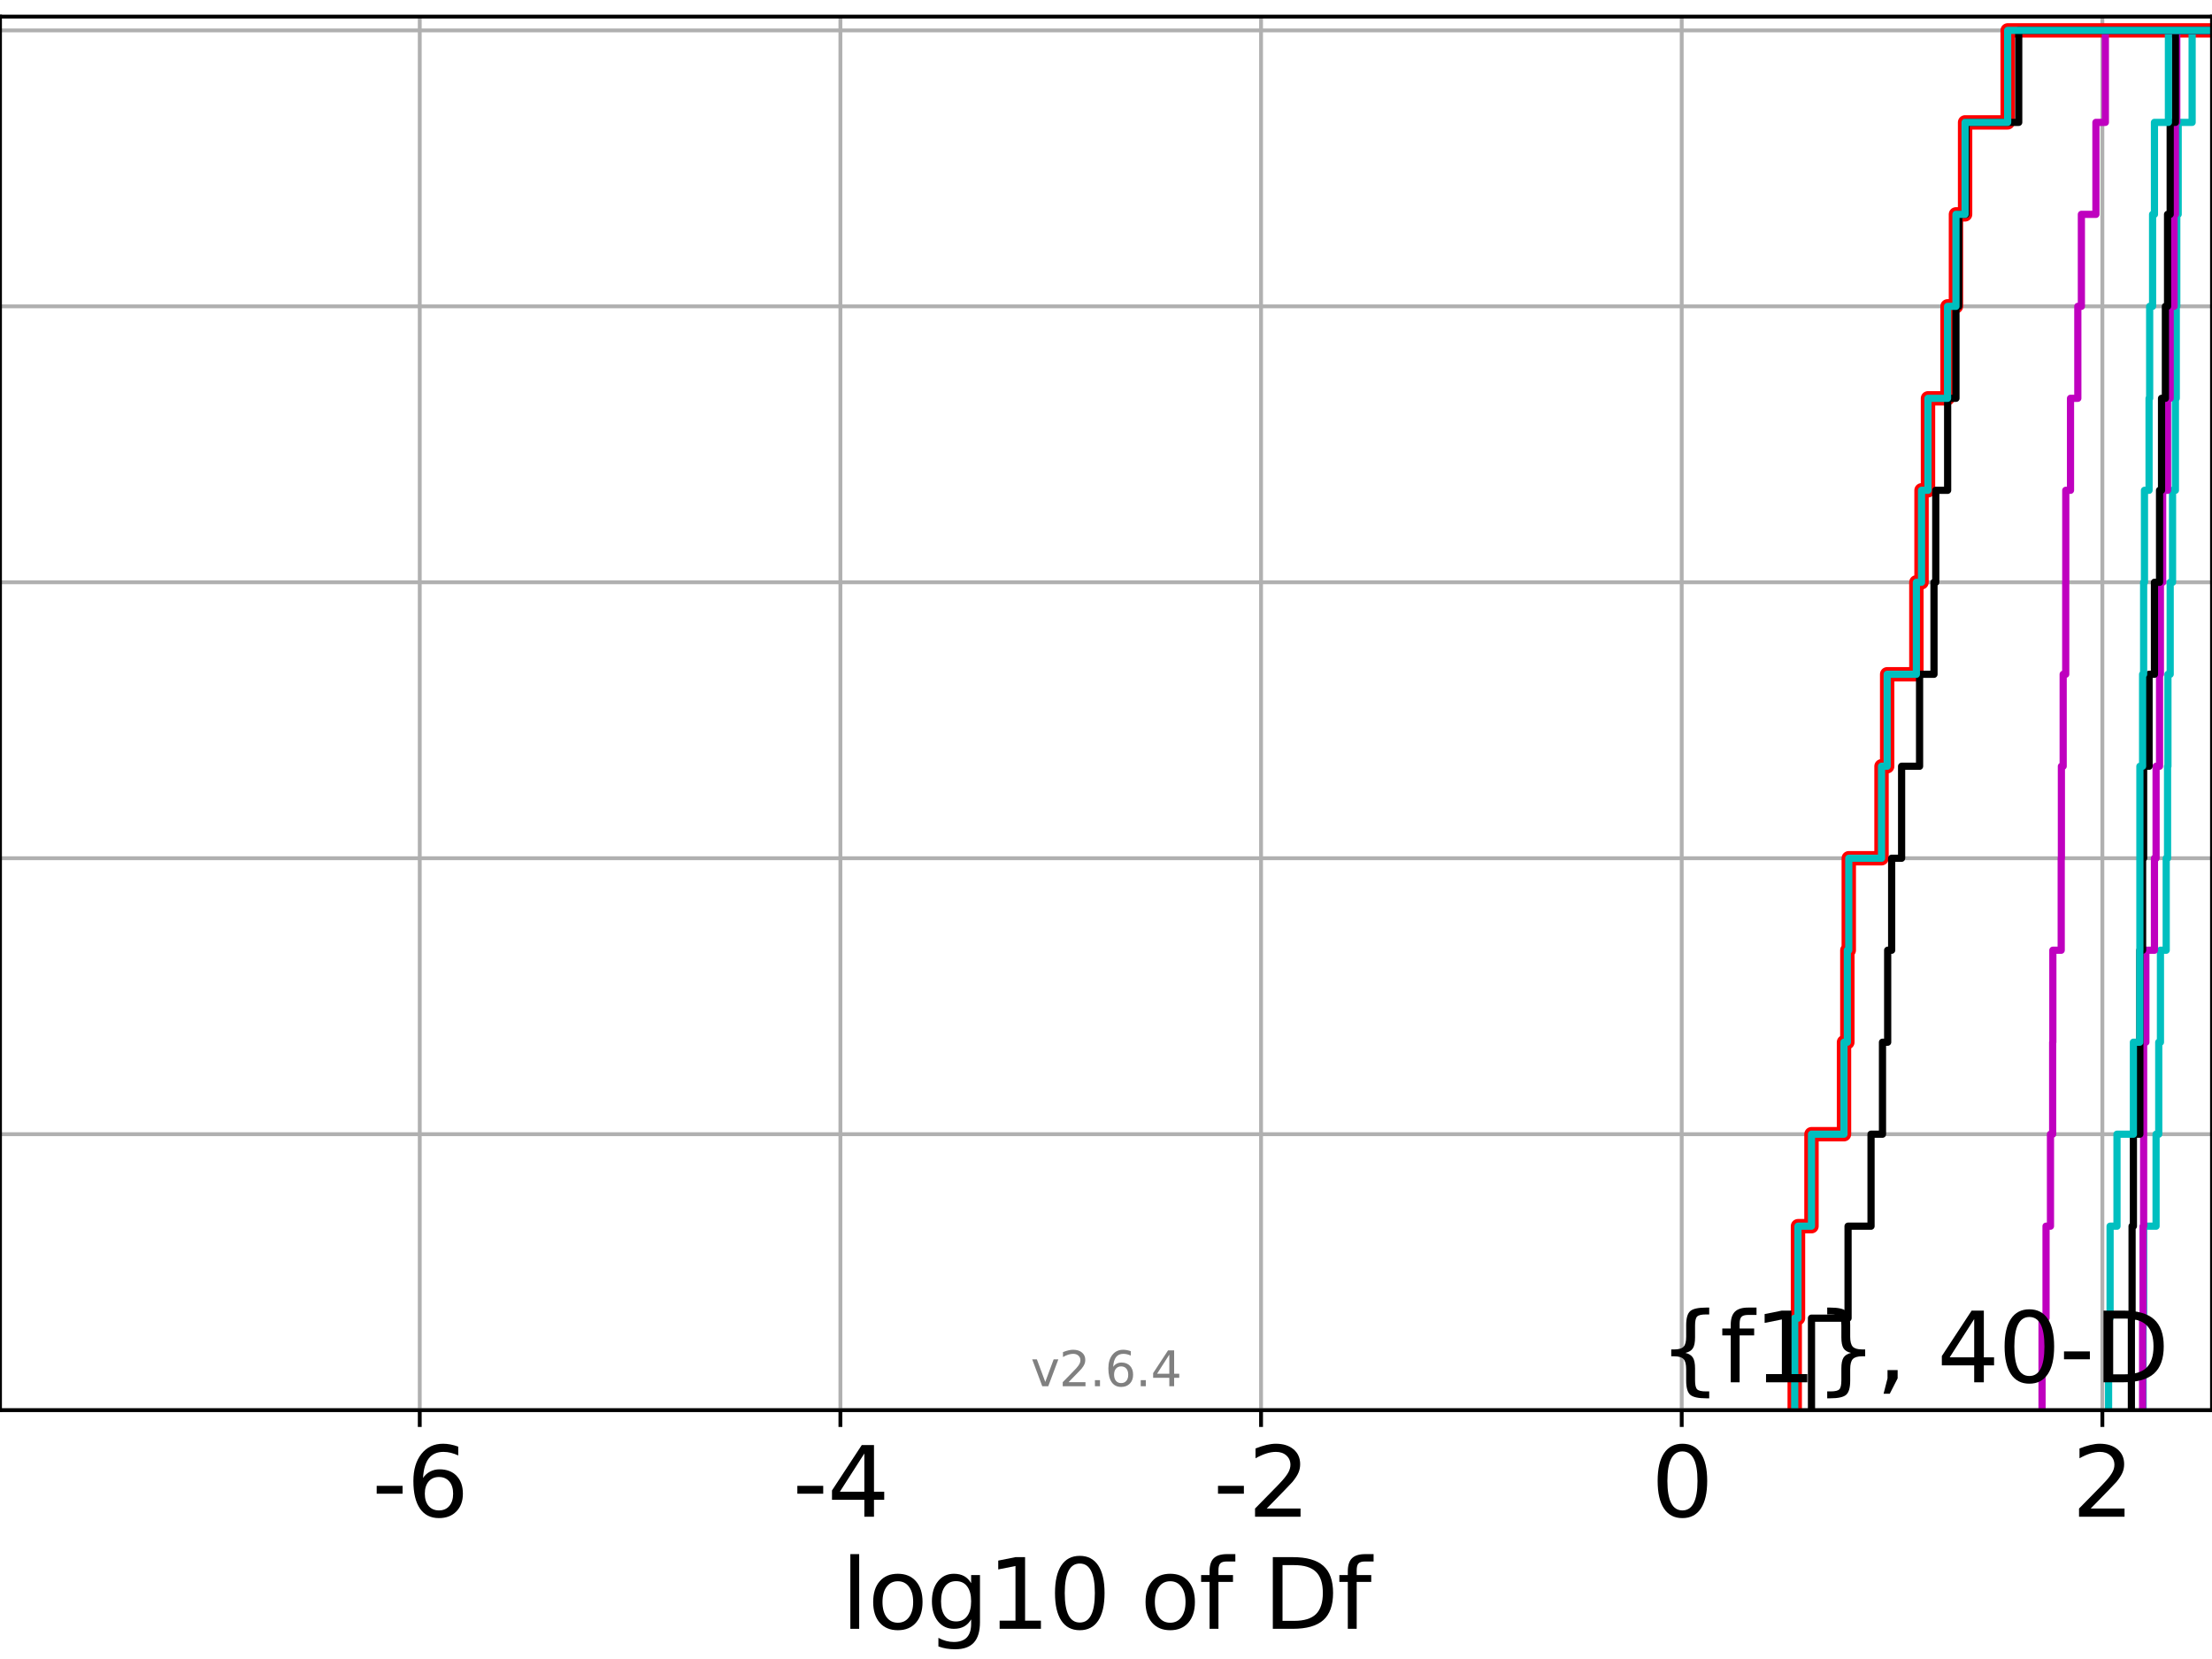 <?xml version="1.0" encoding="utf-8" standalone="no"?>
<!DOCTYPE svg PUBLIC "-//W3C//DTD SVG 1.1//EN"
  "http://www.w3.org/Graphics/SVG/1.1/DTD/svg11.dtd">
<svg xmlns:xlink="http://www.w3.org/1999/xlink" width="460.8pt" height="345.6pt" viewBox="0 0 460.8 345.6" xmlns="http://www.w3.org/2000/svg" version="1.1">
 <defs>
  <style type="text/css">*{stroke-linejoin: round; stroke-linecap: butt}</style>
 </defs>
 <g id="figure_1">
  <g id="patch_1">
   <path d="M 0 345.6 
L 460.8 345.6 
L 460.8 0 
L 0 0 
z
" style="fill: #ffffff"/>
  </g>
  <g id="axes_1">
   <g id="patch_2">
    <path d="M 0 293.76 
L 460.8 293.76 
L 460.8 3.456 
L 0 3.456 
z
" style="fill: #ffffff"/>
   </g>
   <g id="matplotlib.axis_1">
    <g id="xtick_1">
     <g id="line2d_1">
      <path d="M 87.441 293.76 
L 87.441 3.456 
" clip-path="url(#p9f8ac43a1a)" style="fill: none; stroke: #b0b0b0; stroke-width: 0.8; stroke-linecap: square"/>
     </g>
     <g id="line2d_2">
      <defs>
       <path id="maecd22b37f" d="M 0 0 
L 0 3.5 
" style="stroke: #000000; stroke-width: 0.8"/>
      </defs>
      <g>
       <use xlink:href="#maecd22b37f" x="87.441" y="293.76" style="stroke: #000000; stroke-width: 0.8"/>
      </g>
     </g>
     <g id="text_1">
      <!-- -6 -->
      <g transform="translate(77.47 315.957) scale(0.2 -0.2)">
       <defs>
        <path id="DejaVuSans-2d" d="M 313 2009 
L 1997 2009 
L 1997 1497 
L 313 1497 
L 313 2009 
z
" transform="scale(0.016)"/>
        <path id="DejaVuSans-36" d="M 2113 2584 
Q 1688 2584 1439 2293 
Q 1191 2003 1191 1497 
Q 1191 994 1439 701 
Q 1688 409 2113 409 
Q 2538 409 2786 701 
Q 3034 994 3034 1497 
Q 3034 2003 2786 2293 
Q 2538 2584 2113 2584 
z
M 3366 4563 
L 3366 3988 
Q 3128 4100 2886 4159 
Q 2644 4219 2406 4219 
Q 1781 4219 1451 3797 
Q 1122 3375 1075 2522 
Q 1259 2794 1537 2939 
Q 1816 3084 2150 3084 
Q 2853 3084 3261 2657 
Q 3669 2231 3669 1497 
Q 3669 778 3244 343 
Q 2819 -91 2113 -91 
Q 1303 -91 875 529 
Q 447 1150 447 2328 
Q 447 3434 972 4092 
Q 1497 4750 2381 4750 
Q 2619 4750 2861 4703 
Q 3103 4656 3366 4563 
z
" transform="scale(0.016)"/>
       </defs>
       <use xlink:href="#DejaVuSans-2d"/>
       <use xlink:href="#DejaVuSans-36" x="36.084"/>
      </g>
     </g>
    </g>
    <g id="xtick_2">
     <g id="line2d_3">
      <path d="M 175.071 293.76 
L 175.071 3.456 
" clip-path="url(#p9f8ac43a1a)" style="fill: none; stroke: #b0b0b0; stroke-width: 0.8; stroke-linecap: square"/>
     </g>
     <g id="line2d_4">
      <g>
       <use xlink:href="#maecd22b37f" x="175.071" y="293.76" style="stroke: #000000; stroke-width: 0.8"/>
      </g>
     </g>
     <g id="text_2">
      <!-- -4 -->
      <g transform="translate(165.101 315.957) scale(0.2 -0.2)">
       <defs>
        <path id="DejaVuSans-34" d="M 2419 4116 
L 825 1625 
L 2419 1625 
L 2419 4116 
z
M 2253 4666 
L 3047 4666 
L 3047 1625 
L 3713 1625 
L 3713 1100 
L 3047 1100 
L 3047 0 
L 2419 0 
L 2419 1100 
L 313 1100 
L 313 1709 
L 2253 4666 
z
" transform="scale(0.016)"/>
       </defs>
       <use xlink:href="#DejaVuSans-2d"/>
       <use xlink:href="#DejaVuSans-34" x="36.084"/>
      </g>
     </g>
    </g>
    <g id="xtick_3">
     <g id="line2d_5">
      <path d="M 262.701 293.76 
L 262.701 3.456 
" clip-path="url(#p9f8ac43a1a)" style="fill: none; stroke: #b0b0b0; stroke-width: 0.8; stroke-linecap: square"/>
     </g>
     <g id="line2d_6">
      <g>
       <use xlink:href="#maecd22b37f" x="262.701" y="293.76" style="stroke: #000000; stroke-width: 0.8"/>
      </g>
     </g>
     <g id="text_3">
      <!-- -2 -->
      <g transform="translate(252.731 315.957) scale(0.2 -0.2)">
       <defs>
        <path id="DejaVuSans-32" d="M 1228 531 
L 3431 531 
L 3431 0 
L 469 0 
L 469 531 
Q 828 903 1448 1529 
Q 2069 2156 2228 2338 
Q 2531 2678 2651 2914 
Q 2772 3150 2772 3378 
Q 2772 3750 2511 3984 
Q 2250 4219 1831 4219 
Q 1534 4219 1204 4116 
Q 875 4013 500 3803 
L 500 4441 
Q 881 4594 1212 4672 
Q 1544 4750 1819 4750 
Q 2544 4750 2975 4387 
Q 3406 4025 3406 3419 
Q 3406 3131 3298 2873 
Q 3191 2616 2906 2266 
Q 2828 2175 2409 1742 
Q 1991 1309 1228 531 
z
" transform="scale(0.016)"/>
       </defs>
       <use xlink:href="#DejaVuSans-2d"/>
       <use xlink:href="#DejaVuSans-32" x="36.084"/>
      </g>
     </g>
    </g>
    <g id="xtick_4">
     <g id="line2d_7">
      <path d="M 350.331 293.76 
L 350.331 3.456 
" clip-path="url(#p9f8ac43a1a)" style="fill: none; stroke: #b0b0b0; stroke-width: 0.8; stroke-linecap: square"/>
     </g>
     <g id="line2d_8">
      <g>
       <use xlink:href="#maecd22b37f" x="350.331" y="293.76" style="stroke: #000000; stroke-width: 0.8"/>
      </g>
     </g>
     <g id="text_4">
      <!-- 0 -->
      <g transform="translate(343.968 315.957) scale(0.2 -0.2)">
       <defs>
        <path id="DejaVuSans-30" d="M 2034 4250 
Q 1547 4250 1301 3770 
Q 1056 3291 1056 2328 
Q 1056 1369 1301 889 
Q 1547 409 2034 409 
Q 2525 409 2770 889 
Q 3016 1369 3016 2328 
Q 3016 3291 2770 3770 
Q 2525 4250 2034 4250 
z
M 2034 4750 
Q 2819 4750 3233 4129 
Q 3647 3509 3647 2328 
Q 3647 1150 3233 529 
Q 2819 -91 2034 -91 
Q 1250 -91 836 529 
Q 422 1150 422 2328 
Q 422 3509 836 4129 
Q 1250 4750 2034 4750 
z
" transform="scale(0.016)"/>
       </defs>
       <use xlink:href="#DejaVuSans-30"/>
      </g>
     </g>
    </g>
    <g id="xtick_5">
     <g id="line2d_9">
      <path d="M 437.961 293.76 
L 437.961 3.456 
" clip-path="url(#p9f8ac43a1a)" style="fill: none; stroke: #b0b0b0; stroke-width: 0.8; stroke-linecap: square"/>
     </g>
     <g id="line2d_10">
      <g>
       <use xlink:href="#maecd22b37f" x="437.961" y="293.76" style="stroke: #000000; stroke-width: 0.8"/>
      </g>
     </g>
     <g id="text_5">
      <!-- 2 -->
      <g transform="translate(431.599 315.957) scale(0.2 -0.2)">
       <use xlink:href="#DejaVuSans-32"/>
      </g>
     </g>
    </g>
    <g id="text_6">
     <!-- log10 of Df -->
     <g transform="translate(175.214 339.313) scale(0.2 -0.2)">
      <defs>
       <path id="DejaVuSans-6c" d="M 603 4863 
L 1178 4863 
L 1178 0 
L 603 0 
L 603 4863 
z
" transform="scale(0.016)"/>
       <path id="DejaVuSans-6f" d="M 1959 3097 
Q 1497 3097 1228 2736 
Q 959 2375 959 1747 
Q 959 1119 1226 758 
Q 1494 397 1959 397 
Q 2419 397 2687 759 
Q 2956 1122 2956 1747 
Q 2956 2369 2687 2733 
Q 2419 3097 1959 3097 
z
M 1959 3584 
Q 2709 3584 3137 3096 
Q 3566 2609 3566 1747 
Q 3566 888 3137 398 
Q 2709 -91 1959 -91 
Q 1206 -91 779 398 
Q 353 888 353 1747 
Q 353 2609 779 3096 
Q 1206 3584 1959 3584 
z
" transform="scale(0.016)"/>
       <path id="DejaVuSans-67" d="M 2906 1791 
Q 2906 2416 2648 2759 
Q 2391 3103 1925 3103 
Q 1463 3103 1205 2759 
Q 947 2416 947 1791 
Q 947 1169 1205 825 
Q 1463 481 1925 481 
Q 2391 481 2648 825 
Q 2906 1169 2906 1791 
z
M 3481 434 
Q 3481 -459 3084 -895 
Q 2688 -1331 1869 -1331 
Q 1566 -1331 1297 -1286 
Q 1028 -1241 775 -1147 
L 775 -588 
Q 1028 -725 1275 -790 
Q 1522 -856 1778 -856 
Q 2344 -856 2625 -561 
Q 2906 -266 2906 331 
L 2906 616 
Q 2728 306 2450 153 
Q 2172 0 1784 0 
Q 1141 0 747 490 
Q 353 981 353 1791 
Q 353 2603 747 3093 
Q 1141 3584 1784 3584 
Q 2172 3584 2450 3431 
Q 2728 3278 2906 2969 
L 2906 3500 
L 3481 3500 
L 3481 434 
z
" transform="scale(0.016)"/>
       <path id="DejaVuSans-31" d="M 794 531 
L 1825 531 
L 1825 4091 
L 703 3866 
L 703 4441 
L 1819 4666 
L 2450 4666 
L 2450 531 
L 3481 531 
L 3481 0 
L 794 0 
L 794 531 
z
" transform="scale(0.016)"/>
       <path id="DejaVuSans-20" transform="scale(0.016)"/>
       <path id="DejaVuSans-66" d="M 2375 4863 
L 2375 4384 
L 1825 4384 
Q 1516 4384 1395 4259 
Q 1275 4134 1275 3809 
L 1275 3500 
L 2222 3500 
L 2222 3053 
L 1275 3053 
L 1275 0 
L 697 0 
L 697 3053 
L 147 3053 
L 147 3500 
L 697 3500 
L 697 3744 
Q 697 4328 969 4595 
Q 1241 4863 1831 4863 
L 2375 4863 
z
" transform="scale(0.016)"/>
       <path id="DejaVuSans-44" d="M 1259 4147 
L 1259 519 
L 2022 519 
Q 2988 519 3436 956 
Q 3884 1394 3884 2338 
Q 3884 3275 3436 3711 
Q 2988 4147 2022 4147 
L 1259 4147 
z
M 628 4666 
L 1925 4666 
Q 3281 4666 3915 4102 
Q 4550 3538 4550 2338 
Q 4550 1131 3912 565 
Q 3275 0 1925 0 
L 628 0 
L 628 4666 
z
" transform="scale(0.016)"/>
      </defs>
      <use xlink:href="#DejaVuSans-6c"/>
      <use xlink:href="#DejaVuSans-6f" x="27.783"/>
      <use xlink:href="#DejaVuSans-67" x="88.965"/>
      <use xlink:href="#DejaVuSans-31" x="152.441"/>
      <use xlink:href="#DejaVuSans-30" x="216.064"/>
      <use xlink:href="#DejaVuSans-20" x="279.688"/>
      <use xlink:href="#DejaVuSans-6f" x="311.475"/>
      <use xlink:href="#DejaVuSans-66" x="372.656"/>
      <use xlink:href="#DejaVuSans-20" x="407.861"/>
      <use xlink:href="#DejaVuSans-44" x="439.648"/>
      <use xlink:href="#DejaVuSans-66" x="516.65"/>
     </g>
    </g>
   </g>
   <g id="matplotlib.axis_2">
    <g id="ytick_1">
     <g id="line2d_11">
      <path d="M 0 293.76 
L 460.8 293.76 
" clip-path="url(#p9f8ac43a1a)" style="fill: none; stroke: #b0b0b0; stroke-width: 0.8; stroke-linecap: square"/>
     </g>
     <g id="line2d_12">
      <defs>
       <path id="m27fab1debd" d="M 0 0 
L -3.5 0 
" style="stroke: #000000; stroke-width: 0.8"/>
      </defs>
      <g>
       <use xlink:href="#m27fab1debd" x="0" y="293.76" style="stroke: #000000; stroke-width: 0.8"/>
      </g>
     </g>
    </g>
    <g id="ytick_2">
     <g id="line2d_13">
      <path d="M 0 236.274 
L 460.8 236.274 
" clip-path="url(#p9f8ac43a1a)" style="fill: none; stroke: #b0b0b0; stroke-width: 0.8; stroke-linecap: square"/>
     </g>
     <g id="line2d_14">
      <g>
       <use xlink:href="#m27fab1debd" x="0" y="236.274" style="stroke: #000000; stroke-width: 0.8"/>
      </g>
     </g>
    </g>
    <g id="ytick_3">
     <g id="line2d_15">
      <path d="M 0 178.788 
L 460.8 178.788 
" clip-path="url(#p9f8ac43a1a)" style="fill: none; stroke: #b0b0b0; stroke-width: 0.8; stroke-linecap: square"/>
     </g>
     <g id="line2d_16">
      <g>
       <use xlink:href="#m27fab1debd" x="0" y="178.788" style="stroke: #000000; stroke-width: 0.8"/>
      </g>
     </g>
    </g>
    <g id="ytick_4">
     <g id="line2d_17">
      <path d="M 0 121.302 
L 460.8 121.302 
" clip-path="url(#p9f8ac43a1a)" style="fill: none; stroke: #b0b0b0; stroke-width: 0.8; stroke-linecap: square"/>
     </g>
     <g id="line2d_18">
      <g>
       <use xlink:href="#m27fab1debd" x="0" y="121.302" style="stroke: #000000; stroke-width: 0.8"/>
      </g>
     </g>
    </g>
    <g id="ytick_5">
     <g id="line2d_19">
      <path d="M 0 63.816 
L 460.8 63.816 
" clip-path="url(#p9f8ac43a1a)" style="fill: none; stroke: #b0b0b0; stroke-width: 0.8; stroke-linecap: square"/>
     </g>
     <g id="line2d_20">
      <g>
       <use xlink:href="#m27fab1debd" x="0" y="63.816" style="stroke: #000000; stroke-width: 0.8"/>
      </g>
     </g>
    </g>
    <g id="ytick_6">
     <g id="line2d_21">
      <path d="M 0 6.33 
L 460.8 6.33 
" clip-path="url(#p9f8ac43a1a)" style="fill: none; stroke: #b0b0b0; stroke-width: 0.8; stroke-linecap: square"/>
     </g>
     <g id="line2d_22">
      <g>
       <use xlink:href="#m27fab1debd" x="0" y="6.33" style="stroke: #000000; stroke-width: 0.8"/>
      </g>
     </g>
    </g>
   </g>
   <g id="line2d_23">
    <path d="M 373.872 293.76 
L 373.872 274.598 
L 374.555 274.598 
L 374.555 255.436 
L 377.366 255.436 
L 377.366 236.274 
L 384.139 236.274 
L 384.139 217.112 
L 384.838 217.112 
L 384.838 197.95 
L 385.133 197.95 
L 385.133 178.788 
L 391.956 178.788 
L 391.956 159.626 
L 393.133 159.626 
L 393.133 140.464 
L 399.216 140.464 
L 399.216 121.302 
L 400.29 121.302 
L 400.29 102.14 
L 401.636 102.14 
L 401.636 82.978 
L 405.71 82.978 
L 405.71 63.816 
L 407.461 63.816 
L 407.461 44.654 
L 409.365 44.654 
L 409.365 25.492 
L 418.234 25.492 
L 418.234 6.33 
L 418.234 6.33 
L 418.234 6.33 
L 460.8 6.33 
" clip-path="url(#p9f8ac43a1a)" style="fill: none; stroke: #ff0000; stroke-width: 3; stroke-linecap: square"/>
   </g>
   <g id="line2d_24">
    <path d="M 446.444 293.76 
L 446.444 274.598 
L 446.559 274.598 
L 446.559 255.436 
L 449.15 255.436 
L 449.15 236.274 
L 449.706 236.274 
L 449.706 217.112 
L 450.062 217.112 
L 450.062 197.95 
L 451.262 197.95 
L 451.262 178.788 
L 451.542 178.788 
L 451.542 159.626 
L 451.62 159.626 
L 451.62 140.464 
L 452.09 140.464 
L 452.09 121.302 
L 452.58 121.302 
L 452.58 102.14 
L 453.176 102.14 
L 453.176 82.978 
L 453.359 82.978 
L 453.359 63.816 
L 453.462 63.816 
L 453.462 44.654 
L 453.754 44.654 
L 453.754 25.492 
L 456.661 25.492 
L 456.661 6.33 
L 456.661 6.33 
L 456.661 6.33 
L 460.8 6.33 
" clip-path="url(#p9f8ac43a1a)" style="fill: none; stroke: #00bfbf; stroke-width: 1.5; stroke-linecap: square"/>
   </g>
   <g id="line2d_25">
    <path d="M 446.344 293.76 
L 446.344 274.598 
L 446.444 274.598 
L 446.444 255.436 
L 446.559 255.436 
L 446.559 236.274 
L 446.56 236.274 
L 446.56 217.112 
L 447.021 217.112 
L 447.021 197.95 
L 448.812 197.95 
L 448.812 178.788 
L 449.15 178.788 
L 449.15 159.626 
L 449.874 159.626 
L 449.874 140.464 
L 450.052 140.464 
L 450.052 121.302 
L 450.52 121.302 
L 450.52 102.14 
L 451.542 102.14 
L 451.542 82.978 
L 452.09 82.978 
L 452.09 63.816 
L 452.888 63.816 
L 452.888 44.654 
L 453.176 44.654 
L 453.176 25.492 
L 453.462 25.492 
L 453.462 6.33 
L 453.462 6.33 
L 453.462 6.33 
L 460.8 6.33 
" clip-path="url(#p9f8ac43a1a)" style="fill: none; stroke: #bf00bf; stroke-width: 1.5; stroke-linecap: square"/>
   </g>
   <g id="line2d_26">
    <path d="M 444.005 293.76 
L 444.005 274.598 
L 444.15 274.598 
L 444.15 255.436 
L 444.427 255.436 
L 444.427 236.274 
L 445.771 236.274 
L 445.771 217.112 
L 445.78 217.112 
L 445.78 197.95 
L 446.344 197.95 
L 446.344 178.788 
L 446.559 178.788 
L 446.559 159.626 
L 447.691 159.626 
L 447.691 140.464 
L 448.812 140.464 
L 448.812 121.302 
L 449.874 121.302 
L 449.874 102.14 
L 450.288 102.14 
L 450.288 82.978 
L 451.091 82.978 
L 451.091 63.816 
L 451.542 63.816 
L 451.542 44.654 
L 452.09 44.654 
L 452.09 25.492 
L 453.176 25.492 
L 453.176 6.33 
L 453.176 6.33 
L 453.176 6.33 
L 460.8 6.33 
" clip-path="url(#p9f8ac43a1a)" style="fill: none; stroke: #000000; stroke-width: 1.5; stroke-linecap: square"/>
   </g>
   <g id="line2d_27">
    <path d="M 439.255 293.76 
L 439.255 274.598 
L 439.57 274.598 
L 439.57 255.436 
L 441.009 255.436 
L 441.009 236.274 
L 444.427 236.274 
L 444.427 217.112 
L 445.757 217.112 
L 445.757 197.95 
L 445.778 197.95 
L 445.778 178.788 
L 445.78 178.788 
L 445.78 159.626 
L 446.344 159.626 
L 446.344 140.464 
L 446.559 140.464 
L 446.559 121.302 
L 446.732 121.302 
L 446.732 102.14 
L 447.688 102.14 
L 447.688 82.978 
L 447.814 82.978 
L 447.814 63.816 
L 448.423 63.816 
L 448.423 44.654 
L 448.812 44.654 
L 448.812 25.492 
L 451.723 25.492 
L 451.723 6.33 
L 451.723 6.33 
L 451.723 6.33 
L 460.8 6.33 
" clip-path="url(#p9f8ac43a1a)" style="fill: none; stroke: #00bfbf; stroke-width: 1.5; stroke-linecap: square"/>
   </g>
   <g id="line2d_28">
    <path d="M 425.394 293.76 
L 425.394 274.598 
L 426.226 274.598 
L 426.226 255.436 
L 427.151 255.436 
L 427.151 236.274 
L 427.607 236.274 
L 427.607 217.112 
L 427.646 217.112 
L 427.646 197.95 
L 429.388 197.95 
L 429.388 178.788 
L 429.427 178.788 
L 429.427 159.626 
L 429.796 159.626 
L 429.796 140.464 
L 430.328 140.464 
L 430.328 121.302 
L 430.338 121.302 
L 430.338 102.14 
L 431.325 102.14 
L 431.325 82.978 
L 432.848 82.978 
L 432.848 63.816 
L 433.589 63.816 
L 433.589 44.654 
L 436.618 44.654 
L 436.618 25.492 
L 438.585 25.492 
L 438.585 6.33 
L 438.585 6.33 
L 438.585 6.33 
L 460.8 6.33 
" clip-path="url(#p9f8ac43a1a)" style="fill: none; stroke: #bf00bf; stroke-width: 1.5; stroke-linecap: square"/>
   </g>
   <g id="line2d_29">
    <path d="M 377.366 293.76 
L 377.366 274.598 
L 384.985 274.598 
L 384.985 255.436 
L 389.771 255.436 
L 389.771 236.274 
L 392.157 236.274 
L 392.157 217.112 
L 393.237 217.112 
L 393.237 197.95 
L 394.068 197.95 
L 394.068 178.788 
L 396.14 178.788 
L 396.14 159.626 
L 399.882 159.626 
L 399.882 140.464 
L 402.887 140.464 
L 402.887 121.302 
L 403.253 121.302 
L 403.253 102.14 
L 405.729 102.14 
L 405.729 82.978 
L 407.462 82.978 
L 407.462 63.816 
L 408.046 63.816 
L 408.046 44.654 
L 409.568 44.654 
L 409.568 25.492 
L 420.536 25.492 
L 420.536 6.33 
L 420.536 6.33 
L 420.536 6.33 
L 460.8 6.33 
" clip-path="url(#p9f8ac43a1a)" style="fill: none; stroke: #000000; stroke-width: 1.5; stroke-linecap: square"/>
   </g>
   <g id="line2d_30">
    <path d="M 373.872 293.76 
L 373.872 274.598 
L 374.555 274.598 
L 374.555 255.436 
L 377.366 255.436 
L 377.366 236.274 
L 384.139 236.274 
L 384.139 217.112 
L 384.838 217.112 
L 384.838 197.95 
L 385.133 197.95 
L 385.133 178.788 
L 391.956 178.788 
L 391.956 159.626 
L 393.133 159.626 
L 393.133 140.464 
L 399.216 140.464 
L 399.216 121.302 
L 400.29 121.302 
L 400.29 102.14 
L 401.636 102.14 
L 401.636 82.978 
L 405.71 82.978 
L 405.71 63.816 
L 407.461 63.816 
L 407.461 44.654 
L 409.365 44.654 
L 409.365 25.492 
L 418.234 25.492 
L 418.234 6.33 
L 418.234 6.33 
L 418.234 6.33 
L 460.8 6.33 
" clip-path="url(#p9f8ac43a1a)" style="fill: none; stroke: #00bfbf; stroke-width: 1.5; stroke-linecap: square"/>
   </g>
   <g id="patch_3">
    <path d="M 0 293.76 
L 0 3.456 
" style="fill: none; stroke: #000000; stroke-width: 0.8; stroke-linejoin: miter; stroke-linecap: square"/>
   </g>
   <g id="patch_4">
    <path d="M 460.8 293.76 
L 460.8 3.456 
" style="fill: none; stroke: #000000; stroke-width: 0.8; stroke-linejoin: miter; stroke-linecap: square"/>
   </g>
   <g id="patch_5">
    <path d="M 0 293.76 
L 460.8 293.76 
" style="fill: none; stroke: #000000; stroke-width: 0.8; stroke-linejoin: miter; stroke-linecap: square"/>
   </g>
   <g id="patch_6">
    <path d="M 0 3.456 
L 460.8 3.456 
" style="fill: none; stroke: #000000; stroke-width: 0.8; stroke-linejoin: miter; stroke-linecap: square"/>
   </g>
   <g id="text_7">
    <!-- {f1}, 40-D -->
    <g transform="translate(345.59 287.954) scale(0.2 -0.2)">
     <defs>
      <path id="DejaVuSans-7b" d="M 3272 -594 
L 3272 -1044 
L 3078 -1044 
Q 2300 -1044 2036 -812 
Q 1772 -581 1772 109 
L 1772 856 
Q 1772 1328 1603 1509 
Q 1434 1691 991 1691 
L 800 1691 
L 800 2138 
L 991 2138 
Q 1438 2138 1605 2317 
Q 1772 2497 1772 2963 
L 1772 3713 
Q 1772 4403 2036 4633 
Q 2300 4863 3078 4863 
L 3272 4863 
L 3272 4416 
L 3059 4416 
Q 2619 4416 2484 4278 
Q 2350 4141 2350 3700 
L 2350 2925 
Q 2350 2434 2208 2212 
Q 2066 1991 1722 1913 
Q 2069 1828 2209 1606 
Q 2350 1384 2350 897 
L 2350 122 
Q 2350 -319 2484 -456 
Q 2619 -594 3059 -594 
L 3272 -594 
z
" transform="scale(0.016)"/>
      <path id="DejaVuSans-7d" d="M 800 -594 
L 1019 -594 
Q 1456 -594 1589 -459 
Q 1722 -325 1722 122 
L 1722 897 
Q 1722 1384 1862 1606 
Q 2003 1828 2350 1913 
Q 2003 1991 1862 2212 
Q 1722 2434 1722 2925 
L 1722 3700 
Q 1722 4144 1589 4280 
Q 1456 4416 1019 4416 
L 800 4416 
L 800 4863 
L 997 4863 
Q 1775 4863 2036 4633 
Q 2297 4403 2297 3713 
L 2297 2963 
Q 2297 2497 2465 2317 
Q 2634 2138 3078 2138 
L 3272 2138 
L 3272 1691 
L 3078 1691 
Q 2634 1691 2465 1509 
Q 2297 1328 2297 856 
L 2297 109 
Q 2297 -581 2036 -812 
Q 1775 -1044 997 -1044 
L 800 -1044 
L 800 -594 
z
" transform="scale(0.016)"/>
      <path id="DejaVuSans-2c" d="M 750 794 
L 1409 794 
L 1409 256 
L 897 -744 
L 494 -744 
L 750 256 
L 750 794 
z
" transform="scale(0.016)"/>
     </defs>
     <use xlink:href="#DejaVuSans-7b"/>
     <use xlink:href="#DejaVuSans-66" x="63.623"/>
     <use xlink:href="#DejaVuSans-31" x="98.828"/>
     <use xlink:href="#DejaVuSans-7d" x="162.451"/>
     <use xlink:href="#DejaVuSans-2c" x="226.074"/>
     <use xlink:href="#DejaVuSans-20" x="257.861"/>
     <use xlink:href="#DejaVuSans-34" x="289.648"/>
     <use xlink:href="#DejaVuSans-30" x="353.271"/>
     <use xlink:href="#DejaVuSans-2d" x="416.895"/>
     <use xlink:href="#DejaVuSans-44" x="452.979"/>
    </g>
   </g>
   <g id="text_8">
    <!-- v2.6.4 -->
    <g style="fill: #808080" transform="translate(214.719 288.777) scale(0.1 -0.1)">
     <defs>
      <path id="DejaVuSans-76" d="M 191 3500 
L 800 3500 
L 1894 563 
L 2988 3500 
L 3597 3500 
L 2284 0 
L 1503 0 
L 191 3500 
z
" transform="scale(0.016)"/>
      <path id="DejaVuSans-2e" d="M 684 794 
L 1344 794 
L 1344 0 
L 684 0 
L 684 794 
z
" transform="scale(0.016)"/>
     </defs>
     <use xlink:href="#DejaVuSans-76"/>
     <use xlink:href="#DejaVuSans-32" x="59.18"/>
     <use xlink:href="#DejaVuSans-2e" x="122.803"/>
     <use xlink:href="#DejaVuSans-36" x="154.59"/>
     <use xlink:href="#DejaVuSans-2e" x="218.213"/>
     <use xlink:href="#DejaVuSans-34" x="250"/>
    </g>
   </g>
  </g>
 </g>
 <defs>
  <clipPath id="p9f8ac43a1a">
   <rect x="0" y="3.456" width="460.8" height="290.304"/>
  </clipPath>
 </defs>
</svg>
